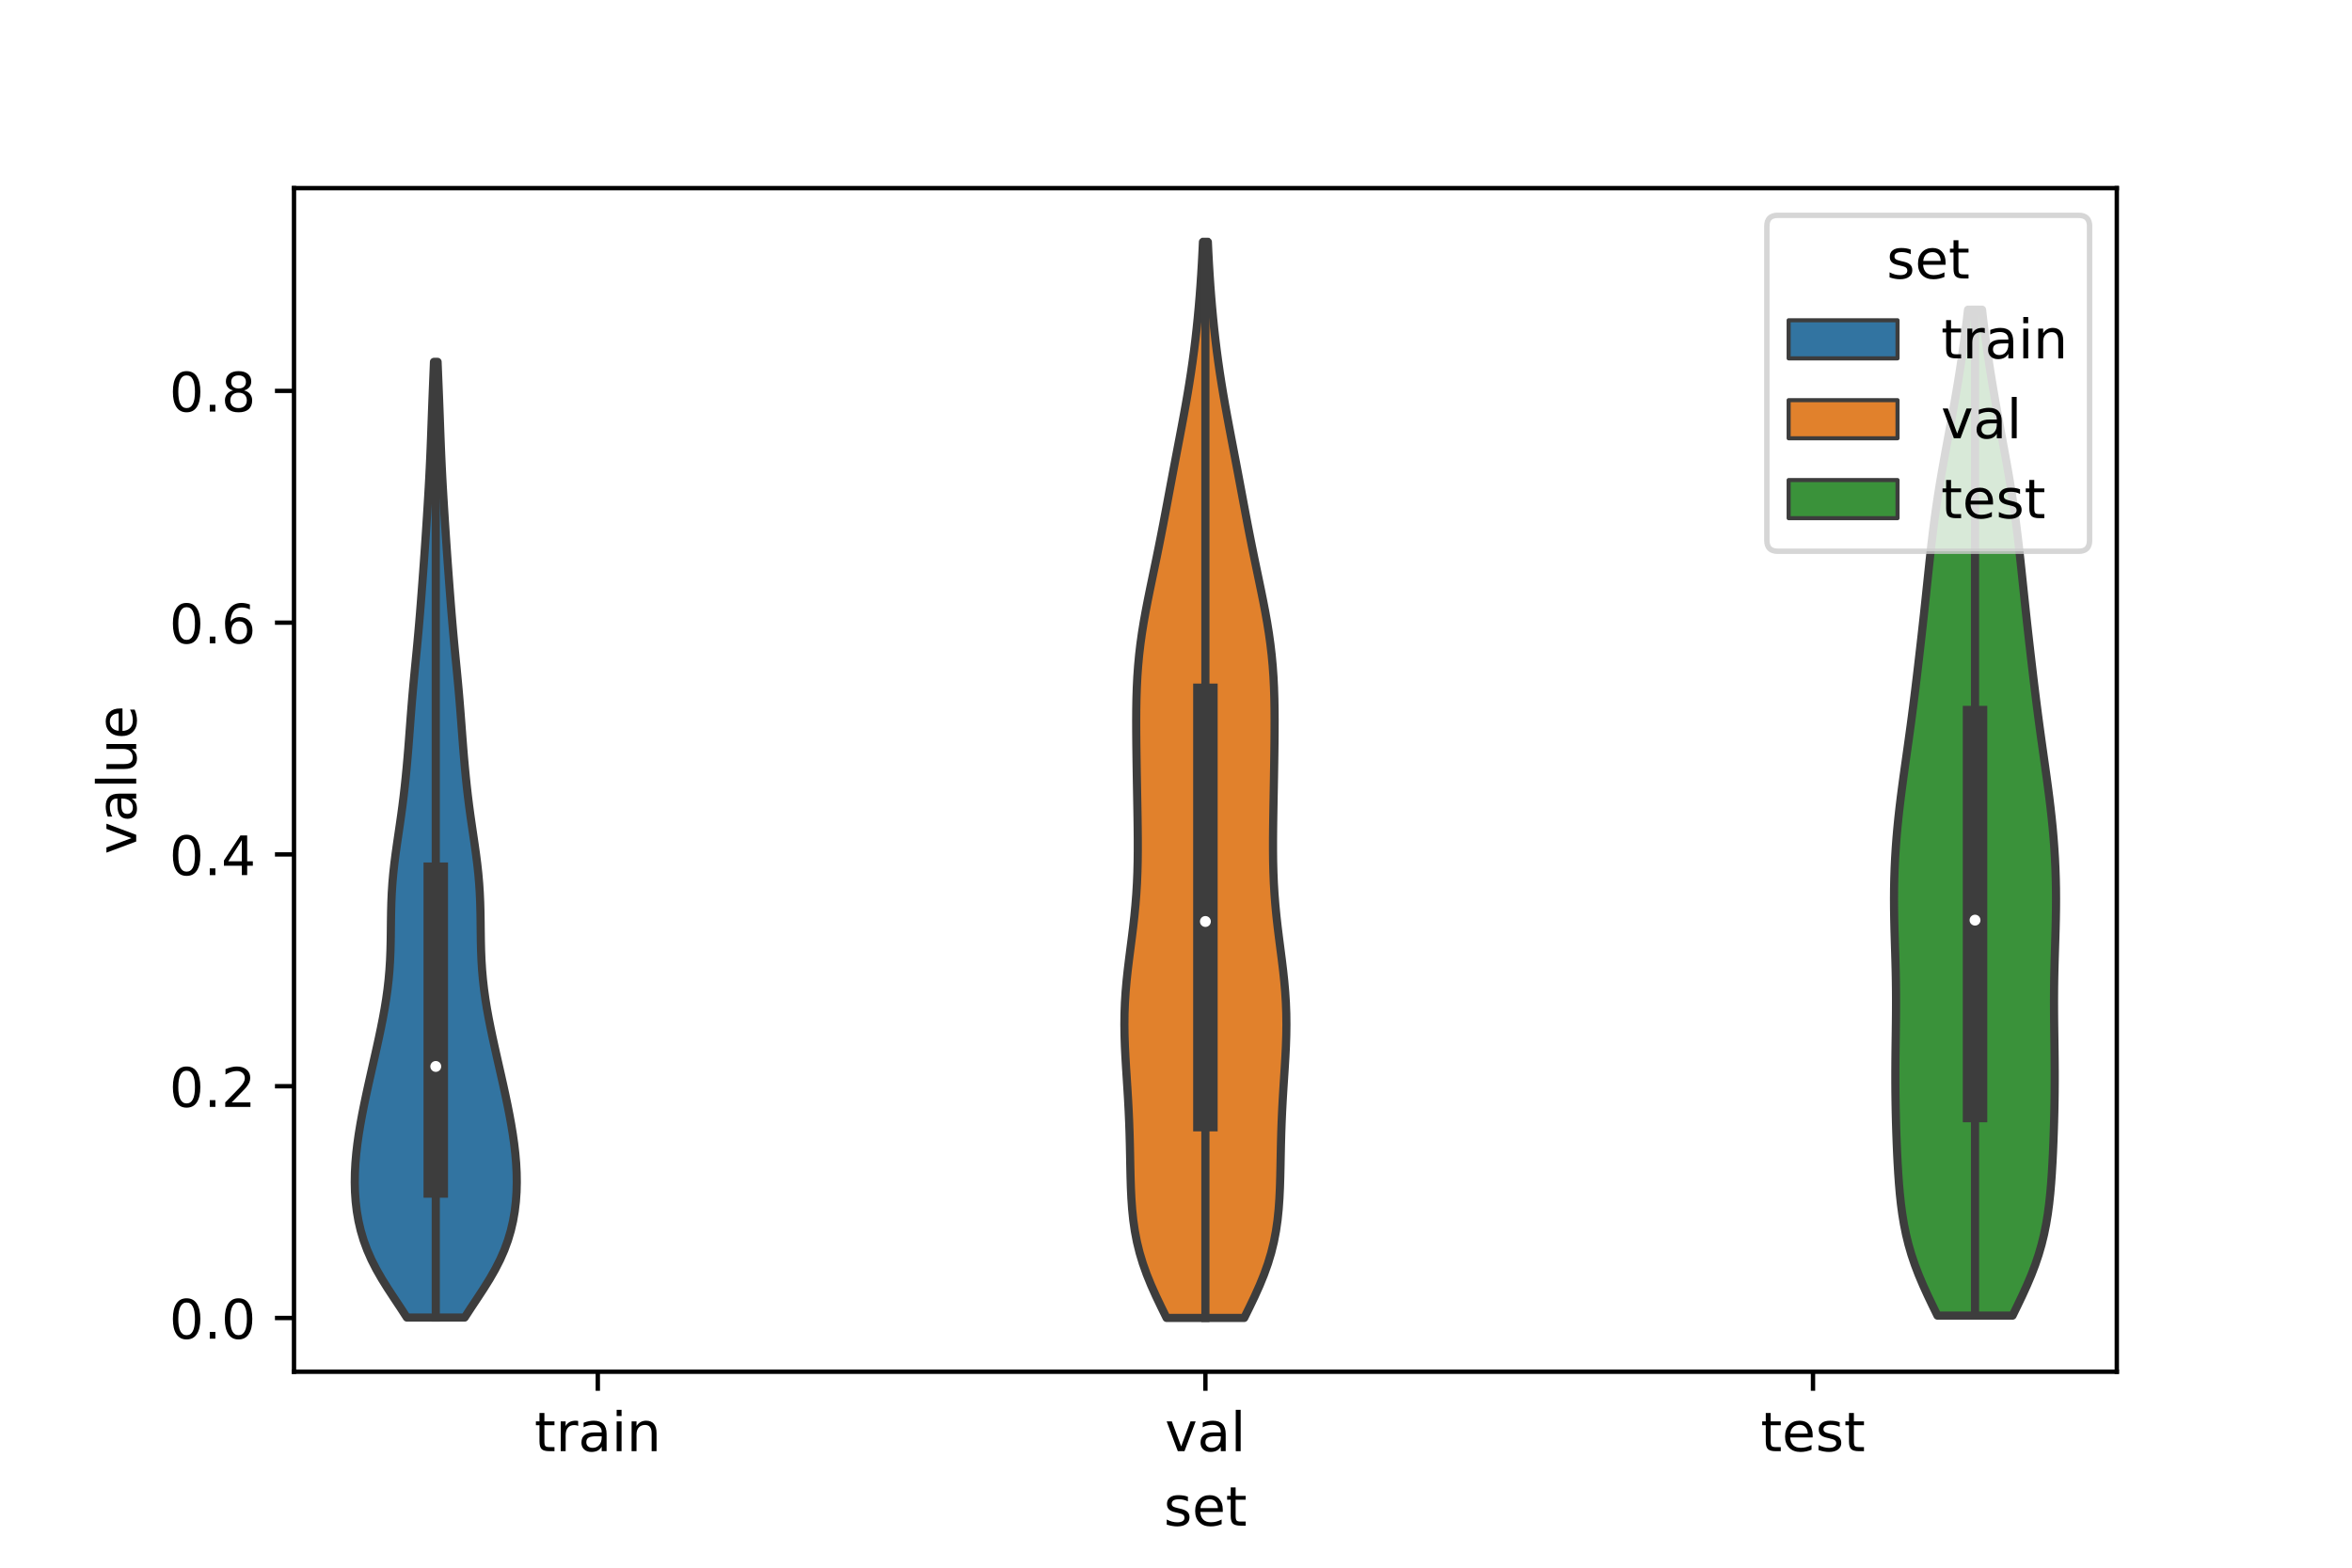 <?xml version="1.0" encoding="utf-8" standalone="no"?>
<!DOCTYPE svg PUBLIC "-//W3C//DTD SVG 1.1//EN"
  "http://www.w3.org/Graphics/SVG/1.1/DTD/svg11.dtd">
<!-- Created with matplotlib (https://matplotlib.org/) -->
<svg height="288pt" version="1.1" viewBox="0 0 432 288" width="432pt" xmlns="http://www.w3.org/2000/svg" xmlns:xlink="http://www.w3.org/1999/xlink">
 <defs>
  <style type="text/css">*{stroke-linecap:butt;stroke-linejoin:round;}</style>
 </defs>
 <g id="figure_1">
  <g id="patch_1">
   <path d="M 0 288 
L 432 288 
L 432 0 
L 0 0 
z
" style="fill:#ffffff;"/>
  </g>
  <g id="axes_1">
   <g id="patch_2">
    <path d="M 54 252 
L 388.8 252 
L 388.8 34.56 
L 54 34.56 
z
" style="fill:#ffffff;"/>
   </g>
   <g id="PolyCollection_1">
    <defs>
     <path d="M 85.345 -45.954 
L 74.735 -45.954 
L 73.583 -47.727 
L 72.403 -49.501 
L 71.24 -51.274 
L 70.134 -53.048 
L 69.119 -54.821 
L 68.217 -56.595 
L 67.439 -58.368 
L 66.788 -60.141 
L 66.26 -61.915 
L 65.847 -63.688 
L 65.54 -65.462 
L 65.329 -67.235 
L 65.205 -69.008 
L 65.16 -70.782 
L 65.188 -72.555 
L 65.281 -74.329 
L 65.435 -76.102 
L 65.641 -77.876 
L 65.893 -79.649 
L 66.184 -81.422 
L 66.508 -83.196 
L 66.858 -84.969 
L 67.229 -86.743 
L 67.614 -88.516 
L 68.01 -90.29 
L 68.412 -92.063 
L 68.814 -93.836 
L 69.211 -95.61 
L 69.599 -97.383 
L 69.971 -99.157 
L 70.321 -100.93 
L 70.643 -102.704 
L 70.929 -104.477 
L 71.176 -106.25 
L 71.377 -108.024 
L 71.533 -109.797 
L 71.644 -111.571 
L 71.717 -113.344 
L 71.761 -115.118 
L 71.786 -116.891 
L 71.806 -118.664 
L 71.834 -120.438 
L 71.882 -122.211 
L 71.96 -123.985 
L 72.075 -125.758 
L 72.231 -127.532 
L 72.424 -129.305 
L 72.65 -131.078 
L 72.899 -132.852 
L 73.159 -134.625 
L 73.42 -136.399 
L 73.674 -138.172 
L 73.913 -139.946 
L 74.134 -141.719 
L 74.338 -143.492 
L 74.524 -145.266 
L 74.696 -147.039 
L 74.854 -148.813 
L 75.001 -150.586 
L 75.139 -152.36 
L 75.273 -154.133 
L 75.406 -155.906 
L 75.543 -157.68 
L 75.687 -159.453 
L 75.84 -161.227 
L 76.002 -163 
L 76.171 -164.774 
L 76.344 -166.547 
L 76.517 -168.32 
L 76.685 -170.094 
L 76.847 -171.867 
L 77.001 -173.641 
L 77.149 -175.414 
L 77.291 -177.188 
L 77.428 -178.961 
L 77.563 -180.734 
L 77.695 -182.508 
L 77.825 -184.281 
L 77.951 -186.055 
L 78.074 -187.828 
L 78.194 -189.602 
L 78.31 -191.375 
L 78.424 -193.148 
L 78.535 -194.922 
L 78.642 -196.695 
L 78.746 -198.469 
L 78.843 -200.242 
L 78.933 -202.016 
L 79.016 -203.789 
L 79.092 -205.562 
L 79.161 -207.336 
L 79.227 -209.109 
L 79.291 -210.883 
L 79.356 -212.656 
L 79.423 -214.43 
L 79.493 -216.203 
L 79.565 -217.976 
L 79.638 -219.75 
L 79.71 -221.523 
L 80.37 -221.523 
L 80.37 -221.523 
L 80.442 -219.75 
L 80.515 -217.976 
L 80.587 -216.203 
L 80.657 -214.43 
L 80.724 -212.656 
L 80.789 -210.883 
L 80.853 -209.109 
L 80.919 -207.336 
L 80.988 -205.562 
L 81.064 -203.789 
L 81.147 -202.016 
L 81.237 -200.242 
L 81.334 -198.469 
L 81.438 -196.695 
L 81.545 -194.922 
L 81.656 -193.148 
L 81.77 -191.375 
L 81.886 -189.602 
L 82.006 -187.828 
L 82.129 -186.055 
L 82.255 -184.281 
L 82.385 -182.508 
L 82.517 -180.734 
L 82.652 -178.961 
L 82.789 -177.188 
L 82.931 -175.414 
L 83.079 -173.641 
L 83.233 -171.867 
L 83.395 -170.094 
L 83.563 -168.32 
L 83.736 -166.547 
L 83.909 -164.774 
L 84.078 -163 
L 84.24 -161.227 
L 84.393 -159.453 
L 84.537 -157.68 
L 84.674 -155.906 
L 84.807 -154.133 
L 84.941 -152.36 
L 85.079 -150.586 
L 85.226 -148.813 
L 85.384 -147.039 
L 85.556 -145.266 
L 85.742 -143.492 
L 85.946 -141.719 
L 86.167 -139.946 
L 86.406 -138.172 
L 86.66 -136.399 
L 86.921 -134.625 
L 87.181 -132.852 
L 87.43 -131.078 
L 87.656 -129.305 
L 87.849 -127.532 
L 88.005 -125.758 
L 88.12 -123.985 
L 88.198 -122.211 
L 88.246 -120.438 
L 88.274 -118.664 
L 88.294 -116.891 
L 88.319 -115.118 
L 88.363 -113.344 
L 88.436 -111.571 
L 88.547 -109.797 
L 88.703 -108.024 
L 88.904 -106.25 
L 89.151 -104.477 
L 89.437 -102.704 
L 89.759 -100.93 
L 90.109 -99.157 
L 90.481 -97.383 
L 90.869 -95.61 
L 91.266 -93.836 
L 91.668 -92.063 
L 92.07 -90.29 
L 92.466 -88.516 
L 92.851 -86.743 
L 93.222 -84.969 
L 93.572 -83.196 
L 93.896 -81.422 
L 94.187 -79.649 
L 94.439 -77.876 
L 94.645 -76.102 
L 94.799 -74.329 
L 94.892 -72.555 
L 94.92 -70.782 
L 94.875 -69.008 
L 94.751 -67.235 
L 94.54 -65.462 
L 94.233 -63.688 
L 93.82 -61.915 
L 93.292 -60.141 
L 92.641 -58.368 
L 91.863 -56.595 
L 90.961 -54.821 
L 89.946 -53.048 
L 88.84 -51.274 
L 87.677 -49.501 
L 86.497 -47.727 
L 85.345 -45.954 
z
" id="medbf92d1cd" style="stroke:#3d3d3d;stroke-width:1.5;"/>
    </defs>
    <g clip-path="url(#pd1c10799f3)">
     <use style="fill:#3274a1;stroke:#3d3d3d;stroke-width:1.5;" x="0" xlink:href="#medbf92d1cd" y="288"/>
    </g>
   </g>
   <g id="PolyCollection_2">
    <defs>
     <path d="M 228.53 -45.884 
L 214.27 -45.884 
L 213.287 -47.88 
L 212.333 -49.877 
L 211.438 -51.874 
L 210.626 -53.87 
L 209.913 -55.867 
L 209.311 -57.864 
L 208.821 -59.86 
L 208.437 -61.857 
L 208.15 -63.854 
L 207.944 -65.851 
L 207.804 -67.847 
L 207.71 -69.844 
L 207.649 -71.841 
L 207.604 -73.837 
L 207.565 -75.834 
L 207.522 -77.831 
L 207.468 -79.827 
L 207.398 -81.824 
L 207.311 -83.821 
L 207.206 -85.818 
L 207.087 -87.814 
L 206.959 -89.811 
L 206.83 -91.808 
L 206.711 -93.804 
L 206.612 -95.801 
L 206.546 -97.798 
L 206.52 -99.794 
L 206.543 -101.791 
L 206.618 -103.788 
L 206.745 -105.784 
L 206.92 -107.781 
L 207.134 -109.778 
L 207.376 -111.775 
L 207.633 -113.771 
L 207.89 -115.768 
L 208.136 -117.765 
L 208.36 -119.761 
L 208.552 -121.758 
L 208.709 -123.755 
L 208.828 -125.751 
L 208.91 -127.748 
L 208.96 -129.745 
L 208.981 -131.741 
L 208.98 -133.738 
L 208.963 -135.735 
L 208.936 -137.732 
L 208.903 -139.728 
L 208.867 -141.725 
L 208.831 -143.722 
L 208.796 -145.718 
L 208.764 -147.715 
L 208.735 -149.712 
L 208.711 -151.708 
L 208.695 -153.705 
L 208.69 -155.702 
L 208.702 -157.699 
L 208.736 -159.695 
L 208.8 -161.692 
L 208.9 -163.689 
L 209.042 -165.685 
L 209.228 -167.682 
L 209.462 -169.679 
L 209.741 -171.675 
L 210.062 -173.672 
L 210.419 -175.669 
L 210.803 -177.665 
L 211.207 -179.662 
L 211.621 -181.659 
L 212.038 -183.656 
L 212.452 -185.652 
L 212.858 -187.649 
L 213.255 -189.646 
L 213.643 -191.642 
L 214.023 -193.639 
L 214.398 -195.636 
L 214.771 -197.632 
L 215.145 -199.629 
L 215.521 -201.626 
L 215.9 -203.622 
L 216.281 -205.619 
L 216.663 -207.616 
L 217.041 -209.613 
L 217.413 -211.609 
L 217.775 -213.606 
L 218.122 -215.603 
L 218.451 -217.599 
L 218.76 -219.596 
L 219.048 -221.593 
L 219.315 -223.589 
L 219.56 -225.586 
L 219.784 -227.583 
L 219.989 -229.58 
L 220.175 -231.576 
L 220.343 -233.573 
L 220.495 -235.57 
L 220.63 -237.566 
L 220.75 -239.563 
L 220.856 -241.56 
L 220.949 -243.556 
L 221.851 -243.556 
L 221.851 -243.556 
L 221.944 -241.56 
L 222.05 -239.563 
L 222.17 -237.566 
L 222.305 -235.57 
L 222.457 -233.573 
L 222.625 -231.576 
L 222.811 -229.58 
L 223.016 -227.583 
L 223.24 -225.586 
L 223.485 -223.589 
L 223.752 -221.593 
L 224.04 -219.596 
L 224.349 -217.599 
L 224.678 -215.603 
L 225.025 -213.606 
L 225.387 -211.609 
L 225.759 -209.613 
L 226.137 -207.616 
L 226.519 -205.619 
L 226.9 -203.622 
L 227.279 -201.626 
L 227.655 -199.629 
L 228.029 -197.632 
L 228.402 -195.636 
L 228.777 -193.639 
L 229.157 -191.642 
L 229.545 -189.646 
L 229.942 -187.649 
L 230.348 -185.652 
L 230.762 -183.656 
L 231.179 -181.659 
L 231.593 -179.662 
L 231.997 -177.665 
L 232.381 -175.669 
L 232.738 -173.672 
L 233.059 -171.675 
L 233.338 -169.679 
L 233.572 -167.682 
L 233.758 -165.685 
L 233.9 -163.689 
L 234 -161.692 
L 234.064 -159.695 
L 234.098 -157.699 
L 234.11 -155.702 
L 234.105 -153.705 
L 234.089 -151.708 
L 234.065 -149.712 
L 234.036 -147.715 
L 234.004 -145.718 
L 233.969 -143.722 
L 233.933 -141.725 
L 233.897 -139.728 
L 233.864 -137.732 
L 233.837 -135.735 
L 233.82 -133.738 
L 233.819 -131.741 
L 233.84 -129.745 
L 233.89 -127.748 
L 233.972 -125.751 
L 234.091 -123.755 
L 234.248 -121.758 
L 234.44 -119.761 
L 234.664 -117.765 
L 234.91 -115.768 
L 235.167 -113.771 
L 235.424 -111.775 
L 235.666 -109.778 
L 235.88 -107.781 
L 236.055 -105.784 
L 236.182 -103.788 
L 236.257 -101.791 
L 236.28 -99.794 
L 236.254 -97.798 
L 236.188 -95.801 
L 236.089 -93.804 
L 235.97 -91.808 
L 235.841 -89.811 
L 235.713 -87.814 
L 235.594 -85.818 
L 235.489 -83.821 
L 235.402 -81.824 
L 235.332 -79.827 
L 235.278 -77.831 
L 235.235 -75.834 
L 235.196 -73.837 
L 235.151 -71.841 
L 235.09 -69.844 
L 234.996 -67.847 
L 234.856 -65.851 
L 234.65 -63.854 
L 234.363 -61.857 
L 233.979 -59.86 
L 233.489 -57.864 
L 232.887 -55.867 
L 232.174 -53.87 
L 231.362 -51.874 
L 230.467 -49.877 
L 229.513 -47.88 
L 228.53 -45.884 
z
" id="md0dd92c179" style="stroke:#3d3d3d;stroke-width:1.5;"/>
    </defs>
    <g clip-path="url(#pd1c10799f3)">
     <use style="fill:#e1812c;stroke:#3d3d3d;stroke-width:1.5;" x="0" xlink:href="#md0dd92c179" y="288"/>
    </g>
   </g>
   <g id="PolyCollection_3">
    <defs>
     <path d="M 369.658 -46.309 
L 355.862 -46.309 
L 354.95 -48.176 
L 354.058 -50.043 
L 353.209 -51.909 
L 352.42 -53.776 
L 351.707 -55.642 
L 351.077 -57.509 
L 350.535 -59.376 
L 350.079 -61.242 
L 349.701 -63.109 
L 349.394 -64.975 
L 349.146 -66.842 
L 348.946 -68.709 
L 348.785 -70.575 
L 348.653 -72.442 
L 348.543 -74.308 
L 348.449 -76.175 
L 348.37 -78.042 
L 348.302 -79.908 
L 348.244 -81.775 
L 348.197 -83.641 
L 348.162 -85.508 
L 348.138 -87.375 
L 348.126 -89.241 
L 348.126 -91.108 
L 348.137 -92.975 
L 348.156 -94.841 
L 348.18 -96.708 
L 348.206 -98.574 
L 348.23 -100.441 
L 348.246 -102.308 
L 348.251 -104.174 
L 348.242 -106.041 
L 348.219 -107.907 
L 348.182 -109.774 
L 348.133 -111.641 
L 348.077 -113.507 
L 348.019 -115.374 
L 347.964 -117.24 
L 347.92 -119.107 
L 347.89 -120.974 
L 347.88 -122.84 
L 347.892 -124.707 
L 347.929 -126.573 
L 347.992 -128.44 
L 348.081 -130.307 
L 348.196 -132.173 
L 348.336 -134.04 
L 348.5 -135.907 
L 348.687 -137.773 
L 348.894 -139.64 
L 349.12 -141.506 
L 349.361 -143.373 
L 349.613 -145.24 
L 349.872 -147.106 
L 350.135 -148.973 
L 350.398 -150.839 
L 350.658 -152.706 
L 350.914 -154.573 
L 351.162 -156.439 
L 351.404 -158.306 
L 351.639 -160.172 
L 351.869 -162.039 
L 352.094 -163.906 
L 352.314 -165.772 
L 352.532 -167.639 
L 352.746 -169.505 
L 352.958 -171.372 
L 353.165 -173.239 
L 353.37 -175.105 
L 353.571 -176.972 
L 353.768 -178.839 
L 353.964 -180.705 
L 354.16 -182.572 
L 354.358 -184.438 
L 354.561 -186.305 
L 354.771 -188.172 
L 354.993 -190.038 
L 355.229 -191.905 
L 355.481 -193.771 
L 355.75 -195.638 
L 356.036 -197.505 
L 356.339 -199.371 
L 356.656 -201.238 
L 356.986 -203.104 
L 357.325 -204.971 
L 357.67 -206.838 
L 358.016 -208.704 
L 358.36 -210.571 
L 358.7 -212.437 
L 359.032 -214.304 
L 359.355 -216.171 
L 359.666 -218.037 
L 359.965 -219.904 
L 360.251 -221.771 
L 360.524 -223.637 
L 360.782 -225.504 
L 361.027 -227.37 
L 361.256 -229.237 
L 361.47 -231.104 
L 364.05 -231.104 
L 364.05 -231.104 
L 364.264 -229.237 
L 364.493 -227.37 
L 364.738 -225.504 
L 364.996 -223.637 
L 365.269 -221.771 
L 365.555 -219.904 
L 365.854 -218.037 
L 366.165 -216.171 
L 366.488 -214.304 
L 366.82 -212.437 
L 367.16 -210.571 
L 367.504 -208.704 
L 367.85 -206.838 
L 368.195 -204.971 
L 368.534 -203.104 
L 368.864 -201.238 
L 369.181 -199.371 
L 369.484 -197.505 
L 369.77 -195.638 
L 370.039 -193.771 
L 370.291 -191.905 
L 370.527 -190.038 
L 370.749 -188.172 
L 370.959 -186.305 
L 371.162 -184.438 
L 371.36 -182.572 
L 371.556 -180.705 
L 371.752 -178.839 
L 371.949 -176.972 
L 372.15 -175.105 
L 372.355 -173.239 
L 372.562 -171.372 
L 372.774 -169.505 
L 372.988 -167.639 
L 373.206 -165.772 
L 373.426 -163.906 
L 373.651 -162.039 
L 373.881 -160.172 
L 374.116 -158.306 
L 374.358 -156.439 
L 374.606 -154.573 
L 374.862 -152.706 
L 375.122 -150.839 
L 375.385 -148.973 
L 375.648 -147.106 
L 375.907 -145.24 
L 376.159 -143.373 
L 376.4 -141.506 
L 376.626 -139.64 
L 376.833 -137.773 
L 377.02 -135.907 
L 377.184 -134.04 
L 377.324 -132.173 
L 377.439 -130.307 
L 377.528 -128.44 
L 377.591 -126.573 
L 377.628 -124.707 
L 377.64 -122.84 
L 377.63 -120.974 
L 377.6 -119.107 
L 377.556 -117.24 
L 377.501 -115.374 
L 377.443 -113.507 
L 377.387 -111.641 
L 377.338 -109.774 
L 377.301 -107.907 
L 377.278 -106.041 
L 377.269 -104.174 
L 377.274 -102.308 
L 377.29 -100.441 
L 377.314 -98.574 
L 377.34 -96.708 
L 377.364 -94.841 
L 377.383 -92.975 
L 377.394 -91.108 
L 377.394 -89.241 
L 377.382 -87.375 
L 377.358 -85.508 
L 377.323 -83.641 
L 377.276 -81.775 
L 377.218 -79.908 
L 377.15 -78.042 
L 377.071 -76.175 
L 376.977 -74.308 
L 376.867 -72.442 
L 376.735 -70.575 
L 376.574 -68.709 
L 376.374 -66.842 
L 376.126 -64.975 
L 375.819 -63.109 
L 375.441 -61.242 
L 374.985 -59.376 
L 374.443 -57.509 
L 373.813 -55.642 
L 373.1 -53.776 
L 372.311 -51.909 
L 371.462 -50.043 
L 370.57 -48.176 
L 369.658 -46.309 
z
" id="m9d25a66998" style="stroke:#3d3d3d;stroke-width:1.5;"/>
    </defs>
    <g clip-path="url(#pd1c10799f3)">
     <use style="fill:#3a923a;stroke:#3d3d3d;stroke-width:1.5;" x="0" xlink:href="#m9d25a66998" y="288"/>
    </g>
   </g>
   <g id="patch_3">
    <path clip-path="url(#pd1c10799f3)" d="M 109.8 242.129 
L 109.8 242.129 
L 109.8 242.129 
L 109.8 242.129 
z
" style="fill:#3274a1;stroke:#3d3d3d;stroke-linejoin:miter;stroke-width:0.75;"/>
   </g>
   <g id="patch_4">
    <path clip-path="url(#pd1c10799f3)" d="M 109.8 242.129 
L 109.8 242.129 
L 109.8 242.129 
L 109.8 242.129 
z
" style="fill:#e1812c;stroke:#3d3d3d;stroke-linejoin:miter;stroke-width:0.75;"/>
   </g>
   <g id="patch_5">
    <path clip-path="url(#pd1c10799f3)" d="M 109.8 242.129 
L 109.8 242.129 
L 109.8 242.129 
L 109.8 242.129 
z
" style="fill:#3a923a;stroke:#3d3d3d;stroke-linejoin:miter;stroke-width:0.75;"/>
   </g>
   <g id="matplotlib.axis_1">
    <g id="xtick_1">
     <g id="line2d_1">
      <defs>
       <path d="M 0 0 
L 0 3.5 
" id="m2b45918d50" style="stroke:#000000;stroke-width:0.8;"/>
      </defs>
      <g>
       <use style="stroke:#000000;stroke-width:0.8;" x="109.8" xlink:href="#m2b45918d50" y="252"/>
      </g>
     </g>
     <g id="text_1">
      <!-- train -->
      <g transform="translate(98.162 266.598)scale(0.1 -0.1)">
       <defs>
        <path d="M 18.312 70.219 
L 18.312 54.688 
L 36.812 54.688 
L 36.812 47.703 
L 18.312 47.703 
L 18.312 18.016 
Q 18.312 11.328 20.141 9.422 
Q 21.969 7.516 27.594 7.516 
L 36.812 7.516 
L 36.812 0 
L 27.594 0 
Q 17.188 0 13.234 3.875 
Q 9.281 7.766 9.281 18.016 
L 9.281 47.703 
L 2.688 47.703 
L 2.688 54.688 
L 9.281 54.688 
L 9.281 70.219 
z
" id="DejaVuSans-116"/>
        <path d="M 41.109 46.297 
Q 39.594 47.172 37.812 47.578 
Q 36.031 48 33.891 48 
Q 26.266 48 22.188 43.047 
Q 18.109 38.094 18.109 28.812 
L 18.109 0 
L 9.078 0 
L 9.078 54.688 
L 18.109 54.688 
L 18.109 46.188 
Q 20.953 51.172 25.484 53.578 
Q 30.031 56 36.531 56 
Q 37.453 56 38.578 55.875 
Q 39.703 55.766 41.062 55.516 
z
" id="DejaVuSans-114"/>
        <path d="M 34.281 27.484 
Q 23.391 27.484 19.188 25 
Q 14.984 22.516 14.984 16.5 
Q 14.984 11.719 18.141 8.906 
Q 21.297 6.109 26.703 6.109 
Q 34.188 6.109 38.703 11.406 
Q 43.219 16.703 43.219 25.484 
L 43.219 27.484 
z
M 52.203 31.203 
L 52.203 0 
L 43.219 0 
L 43.219 8.297 
Q 40.141 3.328 35.547 0.953 
Q 30.953 -1.422 24.312 -1.422 
Q 15.922 -1.422 10.953 3.297 
Q 6 8.016 6 15.922 
Q 6 25.141 12.172 29.828 
Q 18.359 34.516 30.609 34.516 
L 43.219 34.516 
L 43.219 35.406 
Q 43.219 41.609 39.141 45 
Q 35.062 48.391 27.688 48.391 
Q 23 48.391 18.547 47.266 
Q 14.109 46.141 10.016 43.891 
L 10.016 52.203 
Q 14.938 54.109 19.578 55.047 
Q 24.219 56 28.609 56 
Q 40.484 56 46.344 49.844 
Q 52.203 43.703 52.203 31.203 
z
" id="DejaVuSans-97"/>
        <path d="M 9.422 54.688 
L 18.406 54.688 
L 18.406 0 
L 9.422 0 
z
M 9.422 75.984 
L 18.406 75.984 
L 18.406 64.594 
L 9.422 64.594 
z
" id="DejaVuSans-105"/>
        <path d="M 54.891 33.016 
L 54.891 0 
L 45.906 0 
L 45.906 32.719 
Q 45.906 40.484 42.875 44.328 
Q 39.844 48.188 33.797 48.188 
Q 26.516 48.188 22.312 43.547 
Q 18.109 38.922 18.109 30.906 
L 18.109 0 
L 9.078 0 
L 9.078 54.688 
L 18.109 54.688 
L 18.109 46.188 
Q 21.344 51.125 25.703 53.562 
Q 30.078 56 35.797 56 
Q 45.219 56 50.047 50.172 
Q 54.891 44.344 54.891 33.016 
z
" id="DejaVuSans-110"/>
       </defs>
       <use xlink:href="#DejaVuSans-116"/>
       <use x="39.209" xlink:href="#DejaVuSans-114"/>
       <use x="80.322" xlink:href="#DejaVuSans-97"/>
       <use x="141.602" xlink:href="#DejaVuSans-105"/>
       <use x="169.385" xlink:href="#DejaVuSans-110"/>
      </g>
     </g>
    </g>
    <g id="xtick_2">
     <g id="line2d_2">
      <g>
       <use style="stroke:#000000;stroke-width:0.8;" x="221.4" xlink:href="#m2b45918d50" y="252"/>
      </g>
     </g>
     <g id="text_2">
      <!-- val -->
      <g transform="translate(213.988 266.598)scale(0.1 -0.1)">
       <defs>
        <path d="M 2.984 54.688 
L 12.5 54.688 
L 29.594 8.797 
L 46.688 54.688 
L 56.203 54.688 
L 35.688 0 
L 23.484 0 
z
" id="DejaVuSans-118"/>
        <path d="M 9.422 75.984 
L 18.406 75.984 
L 18.406 0 
L 9.422 0 
z
" id="DejaVuSans-108"/>
       </defs>
       <use xlink:href="#DejaVuSans-118"/>
       <use x="59.18" xlink:href="#DejaVuSans-97"/>
       <use x="120.459" xlink:href="#DejaVuSans-108"/>
      </g>
     </g>
    </g>
    <g id="xtick_3">
     <g id="line2d_3">
      <g>
       <use style="stroke:#000000;stroke-width:0.8;" x="333" xlink:href="#m2b45918d50" y="252"/>
      </g>
     </g>
     <g id="text_3">
      <!-- test -->
      <g transform="translate(323.398 266.598)scale(0.1 -0.1)">
       <defs>
        <path d="M 56.203 29.594 
L 56.203 25.203 
L 14.891 25.203 
Q 15.484 15.922 20.484 11.062 
Q 25.484 6.203 34.422 6.203 
Q 39.594 6.203 44.453 7.469 
Q 49.312 8.734 54.109 11.281 
L 54.109 2.781 
Q 49.266 0.734 44.188 -0.344 
Q 39.109 -1.422 33.891 -1.422 
Q 20.797 -1.422 13.156 6.188 
Q 5.516 13.812 5.516 26.812 
Q 5.516 40.234 12.766 48.109 
Q 20.016 56 32.328 56 
Q 43.359 56 49.781 48.891 
Q 56.203 41.797 56.203 29.594 
z
M 47.219 32.234 
Q 47.125 39.594 43.094 43.984 
Q 39.062 48.391 32.422 48.391 
Q 24.906 48.391 20.391 44.141 
Q 15.875 39.891 15.188 32.172 
z
" id="DejaVuSans-101"/>
        <path d="M 44.281 53.078 
L 44.281 44.578 
Q 40.484 46.531 36.375 47.5 
Q 32.281 48.484 27.875 48.484 
Q 21.188 48.484 17.844 46.438 
Q 14.5 44.391 14.5 40.281 
Q 14.5 37.156 16.891 35.375 
Q 19.281 33.594 26.516 31.984 
L 29.594 31.297 
Q 39.156 29.25 43.188 25.516 
Q 47.219 21.781 47.219 15.094 
Q 47.219 7.469 41.188 3.016 
Q 35.156 -1.422 24.609 -1.422 
Q 20.219 -1.422 15.453 -0.562 
Q 10.688 0.297 5.422 2 
L 5.422 11.281 
Q 10.406 8.688 15.234 7.391 
Q 20.062 6.109 24.812 6.109 
Q 31.156 6.109 34.562 8.281 
Q 37.984 10.453 37.984 14.406 
Q 37.984 18.062 35.516 20.016 
Q 33.062 21.969 24.703 23.781 
L 21.578 24.516 
Q 13.234 26.266 9.516 29.906 
Q 5.812 33.547 5.812 39.891 
Q 5.812 47.609 11.281 51.797 
Q 16.75 56 26.812 56 
Q 31.781 56 36.172 55.266 
Q 40.578 54.547 44.281 53.078 
z
" id="DejaVuSans-115"/>
       </defs>
       <use xlink:href="#DejaVuSans-116"/>
       <use x="39.209" xlink:href="#DejaVuSans-101"/>
       <use x="100.732" xlink:href="#DejaVuSans-115"/>
       <use x="152.832" xlink:href="#DejaVuSans-116"/>
      </g>
     </g>
    </g>
    <g id="text_4">
     <!-- set -->
     <g transform="translate(213.759 280.277)scale(0.1 -0.1)">
      <use xlink:href="#DejaVuSans-115"/>
      <use x="52.1" xlink:href="#DejaVuSans-101"/>
      <use x="113.623" xlink:href="#DejaVuSans-116"/>
     </g>
    </g>
   </g>
   <g id="matplotlib.axis_2">
    <g id="ytick_1">
     <g id="line2d_4">
      <defs>
       <path d="M 0 0 
L -3.5 0 
" id="mde0345c44f" style="stroke:#000000;stroke-width:0.8;"/>
      </defs>
      <g>
       <use style="stroke:#000000;stroke-width:0.8;" x="54" xlink:href="#mde0345c44f" y="242.129"/>
      </g>
     </g>
     <g id="text_5">
      <!-- 0.0 -->
      <g transform="translate(31.097 245.928)scale(0.1 -0.1)">
       <defs>
        <path d="M 31.781 66.406 
Q 24.172 66.406 20.328 58.906 
Q 16.5 51.422 16.5 36.375 
Q 16.5 21.391 20.328 13.891 
Q 24.172 6.391 31.781 6.391 
Q 39.453 6.391 43.281 13.891 
Q 47.125 21.391 47.125 36.375 
Q 47.125 51.422 43.281 58.906 
Q 39.453 66.406 31.781 66.406 
z
M 31.781 74.219 
Q 44.047 74.219 50.516 64.516 
Q 56.984 54.828 56.984 36.375 
Q 56.984 17.969 50.516 8.266 
Q 44.047 -1.422 31.781 -1.422 
Q 19.531 -1.422 13.062 8.266 
Q 6.594 17.969 6.594 36.375 
Q 6.594 54.828 13.062 64.516 
Q 19.531 74.219 31.781 74.219 
z
" id="DejaVuSans-48"/>
        <path d="M 10.688 12.406 
L 21 12.406 
L 21 0 
L 10.688 0 
z
" id="DejaVuSans-46"/>
       </defs>
       <use xlink:href="#DejaVuSans-48"/>
       <use x="63.623" xlink:href="#DejaVuSans-46"/>
       <use x="95.41" xlink:href="#DejaVuSans-48"/>
      </g>
     </g>
    </g>
    <g id="ytick_2">
     <g id="line2d_5">
      <g>
       <use style="stroke:#000000;stroke-width:0.8;" x="54" xlink:href="#mde0345c44f" y="199.548"/>
      </g>
     </g>
     <g id="text_6">
      <!-- 0.2 -->
      <g transform="translate(31.097 203.348)scale(0.1 -0.1)">
       <defs>
        <path d="M 19.188 8.297 
L 53.609 8.297 
L 53.609 0 
L 7.328 0 
L 7.328 8.297 
Q 12.938 14.109 22.625 23.891 
Q 32.328 33.688 34.812 36.531 
Q 39.547 41.844 41.422 45.531 
Q 43.312 49.219 43.312 52.781 
Q 43.312 58.594 39.234 62.25 
Q 35.156 65.922 28.609 65.922 
Q 23.969 65.922 18.812 64.312 
Q 13.672 62.703 7.812 59.422 
L 7.812 69.391 
Q 13.766 71.781 18.938 73 
Q 24.125 74.219 28.422 74.219 
Q 39.75 74.219 46.484 68.547 
Q 53.219 62.891 53.219 53.422 
Q 53.219 48.922 51.531 44.891 
Q 49.859 40.875 45.406 35.406 
Q 44.188 33.984 37.641 27.219 
Q 31.109 20.453 19.188 8.297 
z
" id="DejaVuSans-50"/>
       </defs>
       <use xlink:href="#DejaVuSans-48"/>
       <use x="63.623" xlink:href="#DejaVuSans-46"/>
       <use x="95.41" xlink:href="#DejaVuSans-50"/>
      </g>
     </g>
    </g>
    <g id="ytick_3">
     <g id="line2d_6">
      <g>
       <use style="stroke:#000000;stroke-width:0.8;" x="54" xlink:href="#mde0345c44f" y="156.968"/>
      </g>
     </g>
     <g id="text_7">
      <!-- 0.4 -->
      <g transform="translate(31.097 160.767)scale(0.1 -0.1)">
       <defs>
        <path d="M 37.797 64.312 
L 12.891 25.391 
L 37.797 25.391 
z
M 35.203 72.906 
L 47.609 72.906 
L 47.609 25.391 
L 58.016 25.391 
L 58.016 17.188 
L 47.609 17.188 
L 47.609 0 
L 37.797 0 
L 37.797 17.188 
L 4.891 17.188 
L 4.891 26.703 
z
" id="DejaVuSans-52"/>
       </defs>
       <use xlink:href="#DejaVuSans-48"/>
       <use x="63.623" xlink:href="#DejaVuSans-46"/>
       <use x="95.41" xlink:href="#DejaVuSans-52"/>
      </g>
     </g>
    </g>
    <g id="ytick_4">
     <g id="line2d_7">
      <g>
       <use style="stroke:#000000;stroke-width:0.8;" x="54" xlink:href="#mde0345c44f" y="114.387"/>
      </g>
     </g>
     <g id="text_8">
      <!-- 0.6 -->
      <g transform="translate(31.097 118.187)scale(0.1 -0.1)">
       <defs>
        <path d="M 33.016 40.375 
Q 26.375 40.375 22.484 35.828 
Q 18.609 31.297 18.609 23.391 
Q 18.609 15.531 22.484 10.953 
Q 26.375 6.391 33.016 6.391 
Q 39.656 6.391 43.531 10.953 
Q 47.406 15.531 47.406 23.391 
Q 47.406 31.297 43.531 35.828 
Q 39.656 40.375 33.016 40.375 
z
M 52.594 71.297 
L 52.594 62.312 
Q 48.875 64.062 45.094 64.984 
Q 41.312 65.922 37.594 65.922 
Q 27.828 65.922 22.672 59.328 
Q 17.531 52.734 16.797 39.406 
Q 19.672 43.656 24.016 45.922 
Q 28.375 48.188 33.594 48.188 
Q 44.578 48.188 50.953 41.516 
Q 57.328 34.859 57.328 23.391 
Q 57.328 12.156 50.688 5.359 
Q 44.047 -1.422 33.016 -1.422 
Q 20.359 -1.422 13.672 8.266 
Q 6.984 17.969 6.984 36.375 
Q 6.984 53.656 15.188 63.938 
Q 23.391 74.219 37.203 74.219 
Q 40.922 74.219 44.703 73.484 
Q 48.484 72.75 52.594 71.297 
z
" id="DejaVuSans-54"/>
       </defs>
       <use xlink:href="#DejaVuSans-48"/>
       <use x="63.623" xlink:href="#DejaVuSans-46"/>
       <use x="95.41" xlink:href="#DejaVuSans-54"/>
      </g>
     </g>
    </g>
    <g id="ytick_5">
     <g id="line2d_8">
      <g>
       <use style="stroke:#000000;stroke-width:0.8;" x="54" xlink:href="#mde0345c44f" y="71.807"/>
      </g>
     </g>
     <g id="text_9">
      <!-- 0.8 -->
      <g transform="translate(31.097 75.606)scale(0.1 -0.1)">
       <defs>
        <path d="M 31.781 34.625 
Q 24.75 34.625 20.719 30.859 
Q 16.703 27.094 16.703 20.516 
Q 16.703 13.922 20.719 10.156 
Q 24.75 6.391 31.781 6.391 
Q 38.812 6.391 42.859 10.172 
Q 46.922 13.969 46.922 20.516 
Q 46.922 27.094 42.891 30.859 
Q 38.875 34.625 31.781 34.625 
z
M 21.922 38.812 
Q 15.578 40.375 12.031 44.719 
Q 8.5 49.078 8.5 55.328 
Q 8.5 64.062 14.719 69.141 
Q 20.953 74.219 31.781 74.219 
Q 42.672 74.219 48.875 69.141 
Q 55.078 64.062 55.078 55.328 
Q 55.078 49.078 51.531 44.719 
Q 48 40.375 41.703 38.812 
Q 48.828 37.156 52.797 32.312 
Q 56.781 27.484 56.781 20.516 
Q 56.781 9.906 50.312 4.234 
Q 43.844 -1.422 31.781 -1.422 
Q 19.734 -1.422 13.25 4.234 
Q 6.781 9.906 6.781 20.516 
Q 6.781 27.484 10.781 32.312 
Q 14.797 37.156 21.922 38.812 
z
M 18.312 54.391 
Q 18.312 48.734 21.844 45.562 
Q 25.391 42.391 31.781 42.391 
Q 38.141 42.391 41.719 45.562 
Q 45.312 48.734 45.312 54.391 
Q 45.312 60.062 41.719 63.234 
Q 38.141 66.406 31.781 66.406 
Q 25.391 66.406 21.844 63.234 
Q 18.312 60.062 18.312 54.391 
z
" id="DejaVuSans-56"/>
       </defs>
       <use xlink:href="#DejaVuSans-48"/>
       <use x="63.623" xlink:href="#DejaVuSans-46"/>
       <use x="95.41" xlink:href="#DejaVuSans-56"/>
      </g>
     </g>
    </g>
    <g id="text_10">
     <!-- value -->
     <g transform="translate(25.017 156.938)rotate(-90)scale(0.1 -0.1)">
      <defs>
       <path d="M 8.5 21.578 
L 8.5 54.688 
L 17.484 54.688 
L 17.484 21.922 
Q 17.484 14.156 20.5 10.266 
Q 23.531 6.391 29.594 6.391 
Q 36.859 6.391 41.078 11.031 
Q 45.312 15.672 45.312 23.688 
L 45.312 54.688 
L 54.297 54.688 
L 54.297 0 
L 45.312 0 
L 45.312 8.406 
Q 42.047 3.422 37.719 1 
Q 33.406 -1.422 27.688 -1.422 
Q 18.266 -1.422 13.375 4.438 
Q 8.5 10.297 8.5 21.578 
z
M 31.109 56 
z
" id="DejaVuSans-117"/>
      </defs>
      <use xlink:href="#DejaVuSans-118"/>
      <use x="59.18" xlink:href="#DejaVuSans-97"/>
      <use x="120.459" xlink:href="#DejaVuSans-108"/>
      <use x="148.242" xlink:href="#DejaVuSans-117"/>
      <use x="211.621" xlink:href="#DejaVuSans-101"/>
     </g>
    </g>
   </g>
   <g id="line2d_9">
    <path clip-path="url(#pd1c10799f3)" d="M 80.04 242.046 
L 80.04 75.198 
" style="fill:none;stroke:#3d3d3d;stroke-linecap:square;stroke-width:1.5;"/>
   </g>
   <g id="line2d_10">
    <path clip-path="url(#pd1c10799f3)" d="M 80.04 217.781 
L 80.04 160.694 
" style="fill:none;stroke:#3d3d3d;stroke-linecap:square;stroke-width:4.5;"/>
   </g>
   <g id="line2d_11">
    <path clip-path="url(#pd1c10799f3)" d="M 221.4 242.116 
L 221.4 44.444 
" style="fill:none;stroke:#3d3d3d;stroke-linecap:square;stroke-width:1.5;"/>
   </g>
   <g id="line2d_12">
    <path clip-path="url(#pd1c10799f3)" d="M 221.4 205.595 
L 221.4 127.827 
" style="fill:none;stroke:#3d3d3d;stroke-linecap:square;stroke-width:4.5;"/>
   </g>
   <g id="line2d_13">
    <path clip-path="url(#pd1c10799f3)" d="M 362.76 241.691 
L 362.76 56.896 
" style="fill:none;stroke:#3d3d3d;stroke-linecap:square;stroke-width:1.5;"/>
   </g>
   <g id="line2d_14">
    <path clip-path="url(#pd1c10799f3)" d="M 362.76 203.92 
L 362.76 131.918 
" style="fill:none;stroke:#3d3d3d;stroke-linecap:square;stroke-width:4.5;"/>
   </g>
   <g id="patch_6">
    <path d="M 54 252 
L 54 34.56 
" style="fill:none;stroke:#000000;stroke-linecap:square;stroke-linejoin:miter;stroke-width:0.8;"/>
   </g>
   <g id="patch_7">
    <path d="M 388.8 252 
L 388.8 34.56 
" style="fill:none;stroke:#000000;stroke-linecap:square;stroke-linejoin:miter;stroke-width:0.8;"/>
   </g>
   <g id="patch_8">
    <path d="M 54 252 
L 388.8 252 
" style="fill:none;stroke:#000000;stroke-linecap:square;stroke-linejoin:miter;stroke-width:0.8;"/>
   </g>
   <g id="patch_9">
    <path d="M 54 34.56 
L 388.8 34.56 
" style="fill:none;stroke:#000000;stroke-linecap:square;stroke-linejoin:miter;stroke-width:0.8;"/>
   </g>
   <g id="PathCollection_1">
    <defs>
     <path d="M 0 1.5 
C 0.398 1.5 0.779 1.342 1.061 1.061 
C 1.342 0.779 1.5 0.398 1.5 0 
C 1.5 -0.398 1.342 -0.779 1.061 -1.061 
C 0.779 -1.342 0.398 -1.5 0 -1.5 
C -0.398 -1.5 -0.779 -1.342 -1.061 -1.061 
C -1.342 -0.779 -1.5 -0.398 -1.5 0 
C -1.5 0.398 -1.342 0.779 -1.061 1.061 
C -0.779 1.342 -0.398 1.5 0 1.5 
z
" id="mfd20ae80e7" style="stroke:#3d3d3d;"/>
    </defs>
    <g clip-path="url(#pd1c10799f3)">
     <use style="fill:#ffffff;stroke:#3d3d3d;" x="80.04" xlink:href="#mfd20ae80e7" y="195.916"/>
    </g>
   </g>
   <g id="PathCollection_2">
    <g clip-path="url(#pd1c10799f3)">
     <use style="fill:#ffffff;stroke:#3d3d3d;" x="221.4" xlink:href="#mfd20ae80e7" y="169.287"/>
    </g>
   </g>
   <g id="PathCollection_3">
    <g clip-path="url(#pd1c10799f3)">
     <use style="fill:#ffffff;stroke:#3d3d3d;" x="362.76" xlink:href="#mfd20ae80e7" y="169.041"/>
    </g>
   </g>
   <g id="legend_1">
    <g id="patch_10">
     <path d="M 326.525 101.272 
L 381.8 101.272 
Q 383.8 101.272 383.8 99.272 
L 383.8 41.56 
Q 383.8 39.56 381.8 39.56 
L 326.525 39.56 
Q 324.525 39.56 324.525 41.56 
L 324.525 99.272 
Q 324.525 101.272 326.525 101.272 
z
" style="fill:#ffffff;opacity:0.8;stroke:#cccccc;stroke-linejoin:miter;"/>
    </g>
    <g id="text_11">
     <!-- set -->
     <g transform="translate(346.521 51.158)scale(0.1 -0.1)">
      <use xlink:href="#DejaVuSans-115"/>
      <use x="52.1" xlink:href="#DejaVuSans-101"/>
      <use x="113.623" xlink:href="#DejaVuSans-116"/>
     </g>
    </g>
    <g id="patch_11">
     <path d="M 328.525 65.837 
L 348.525 65.837 
L 348.525 58.837 
L 328.525 58.837 
z
" style="fill:#3274a1;stroke:#3d3d3d;stroke-linejoin:miter;stroke-width:0.75;"/>
    </g>
    <g id="text_12">
     <!-- train -->
     <g transform="translate(356.525 65.837)scale(0.1 -0.1)">
      <use xlink:href="#DejaVuSans-116"/>
      <use x="39.209" xlink:href="#DejaVuSans-114"/>
      <use x="80.322" xlink:href="#DejaVuSans-97"/>
      <use x="141.602" xlink:href="#DejaVuSans-105"/>
      <use x="169.385" xlink:href="#DejaVuSans-110"/>
     </g>
    </g>
    <g id="patch_12">
     <path d="M 328.525 80.515 
L 348.525 80.515 
L 348.525 73.515 
L 328.525 73.515 
z
" style="fill:#e1812c;stroke:#3d3d3d;stroke-linejoin:miter;stroke-width:0.75;"/>
    </g>
    <g id="text_13">
     <!-- val -->
     <g transform="translate(356.525 80.515)scale(0.1 -0.1)">
      <use xlink:href="#DejaVuSans-118"/>
      <use x="59.18" xlink:href="#DejaVuSans-97"/>
      <use x="120.459" xlink:href="#DejaVuSans-108"/>
     </g>
    </g>
    <g id="patch_13">
     <path d="M 328.525 95.193 
L 348.525 95.193 
L 348.525 88.193 
L 328.525 88.193 
z
" style="fill:#3a923a;stroke:#3d3d3d;stroke-linejoin:miter;stroke-width:0.75;"/>
    </g>
    <g id="text_14">
     <!-- test -->
     <g transform="translate(356.525 95.193)scale(0.1 -0.1)">
      <use xlink:href="#DejaVuSans-116"/>
      <use x="39.209" xlink:href="#DejaVuSans-101"/>
      <use x="100.732" xlink:href="#DejaVuSans-115"/>
      <use x="152.832" xlink:href="#DejaVuSans-116"/>
     </g>
    </g>
   </g>
  </g>
 </g>
 <defs>
  <clipPath id="pd1c10799f3">
   <rect height="217.44" width="334.8" x="54" y="34.56"/>
  </clipPath>
 </defs>
</svg>
